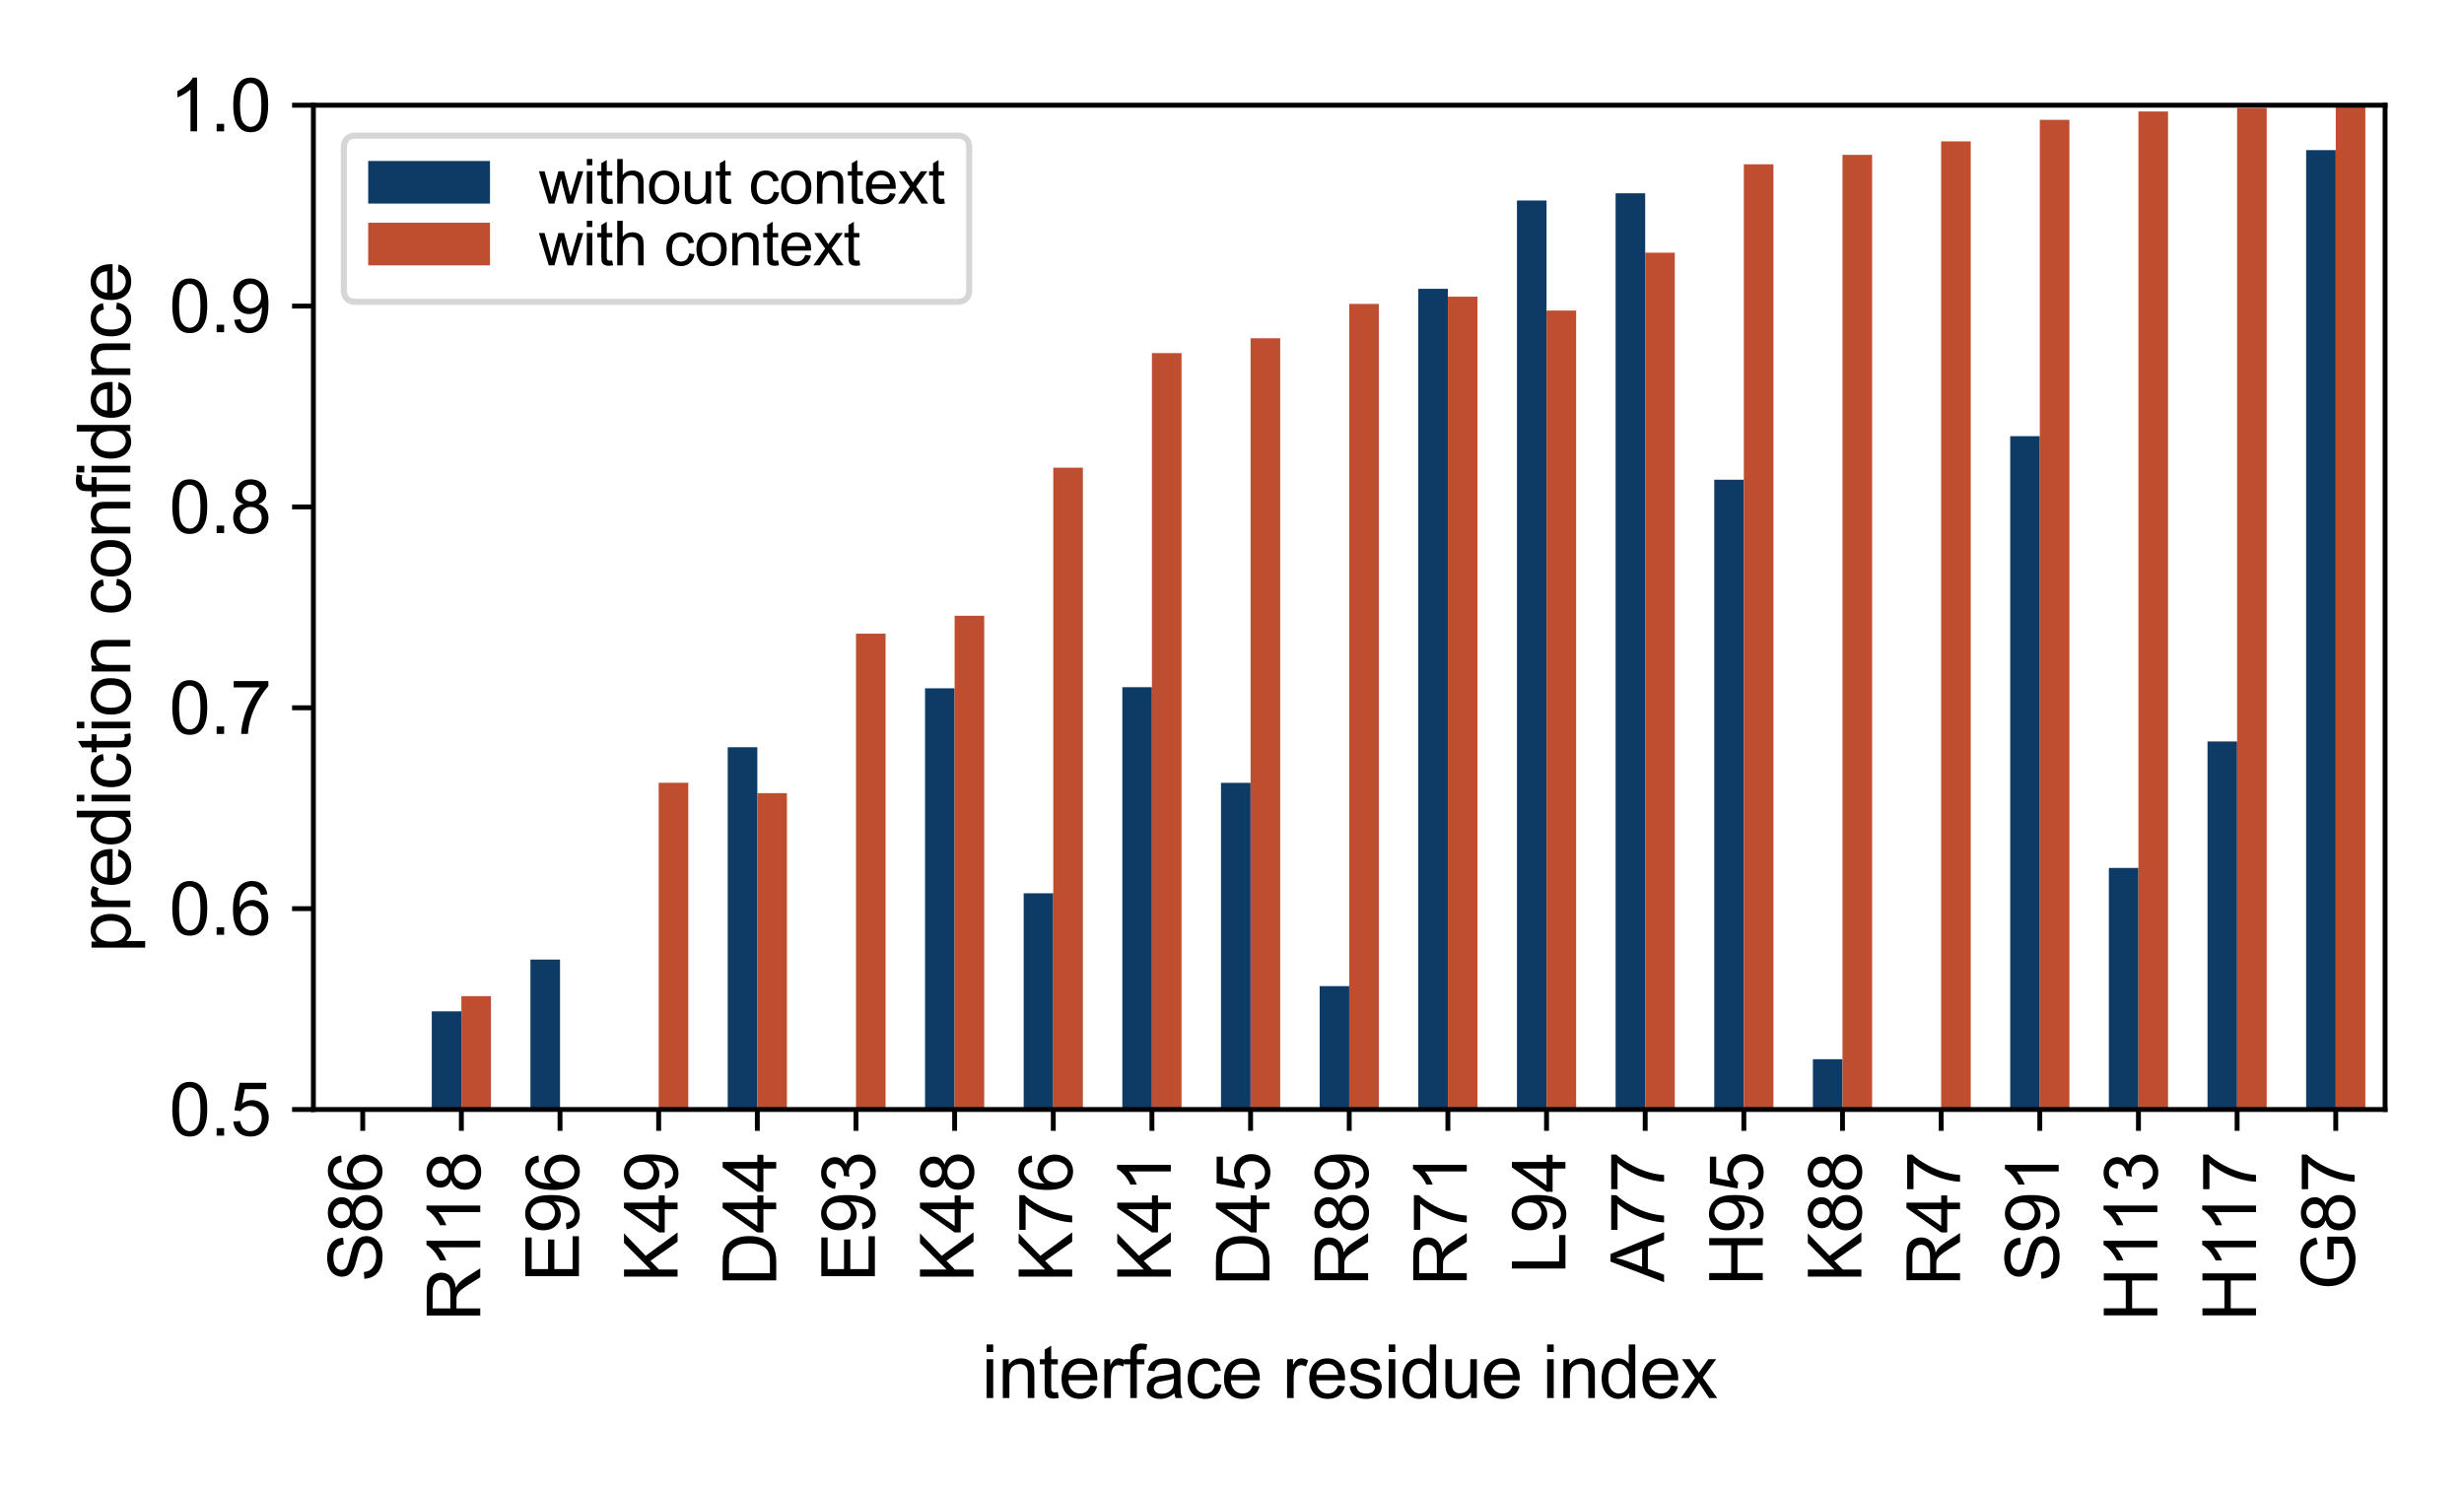 <?xml version="1.0" encoding="utf-8" standalone="no"?>
<!DOCTYPE svg PUBLIC "-//W3C//DTD SVG 1.1//EN"
  "http://www.w3.org/Graphics/SVG/1.1/DTD/svg11.dtd">
<svg xmlns:xlink="http://www.w3.org/1999/xlink" width="404.64pt" height="244.8pt" viewBox="0 0 404.64 244.8" xmlns="http://www.w3.org/2000/svg" version="1.1">
 <defs>
  <style type="text/css">*{stroke-linejoin: round; stroke-linecap: butt}</style>
 </defs>
 <g id="figure_1">
  <g id="patch_1">
   <path d="M 0 244.8 
L 404.64 244.8 
L 404.64 0 
L 0 0 
z
" style="fill: #ffffff"/>
  </g>
  <g id="axes_1">
   <g id="patch_2">
    <path d="M 51.466 182.23 
L 391.68 182.23 
L 391.68 17.28 
L 51.466 17.28 
z
" style="fill: #ffffff"/>
   </g>
   <g id="patch_3">
    <path d="M 54.706 347.18 
L 59.567 347.18 
L 59.567 263.842 
L 54.706 263.842 
z
" clip-path="url(#pcd1987a52c)" style="fill: #0d3b66"/>
   </g>
   <g id="patch_4">
    <path d="M 70.907 347.18 
L 75.767 347.18 
L 75.767 166.112 
L 70.907 166.112 
z
" clip-path="url(#pcd1987a52c)" style="fill: #0d3b66"/>
   </g>
   <g id="patch_5">
    <path d="M 87.108 347.18 
L 91.968 347.18 
L 91.968 157.608 
L 87.108 157.608 
z
" clip-path="url(#pcd1987a52c)" style="fill: #0d3b66"/>
   </g>
   <g id="patch_6">
    <path d="M 103.308 347.18 
L 108.169 347.18 
L 108.169 211.268 
L 103.308 211.268 
z
" clip-path="url(#pcd1987a52c)" style="fill: #0d3b66"/>
   </g>
   <g id="patch_7">
    <path d="M 119.509 347.18 
L 124.369 347.18 
L 124.369 122.729 
L 119.509 122.729 
z
" clip-path="url(#pcd1987a52c)" style="fill: #0d3b66"/>
   </g>
   <g id="patch_8">
    <path d="M 135.71 347.18 
L 140.57 347.18 
L 140.57 186.15 
L 135.71 186.15 
z
" clip-path="url(#pcd1987a52c)" style="fill: #0d3b66"/>
   </g>
   <g id="patch_9">
    <path d="M 151.91 347.18 
L 156.771 347.18 
L 156.771 113.052 
L 151.91 113.052 
z
" clip-path="url(#pcd1987a52c)" style="fill: #0d3b66"/>
   </g>
   <g id="patch_10">
    <path d="M 168.111 347.18 
L 172.971 347.18 
L 172.971 146.717 
L 168.111 146.717 
z
" clip-path="url(#pcd1987a52c)" style="fill: #0d3b66"/>
   </g>
   <g id="patch_11">
    <path d="M 184.312 347.18 
L 189.172 347.18 
L 189.172 112.863 
L 184.312 112.863 
z
" clip-path="url(#pcd1987a52c)" style="fill: #0d3b66"/>
   </g>
   <g id="patch_12">
    <path d="M 200.512 347.18 
L 205.372 347.18 
L 205.372 128.583 
L 200.512 128.583 
z
" clip-path="url(#pcd1987a52c)" style="fill: #0d3b66"/>
   </g>
   <g id="patch_13">
    <path d="M 216.713 347.18 
L 221.573 347.18 
L 221.573 161.965 
L 216.713 161.965 
z
" clip-path="url(#pcd1987a52c)" style="fill: #0d3b66"/>
   </g>
   <g id="patch_14">
    <path d="M 232.914 347.18 
L 237.774 347.18 
L 237.774 47.439 
L 232.914 47.439 
z
" clip-path="url(#pcd1987a52c)" style="fill: #0d3b66"/>
   </g>
   <g id="patch_15">
    <path d="M 249.114 347.18 
L 253.974 347.18 
L 253.974 32.93 
L 249.114 32.93 
z
" clip-path="url(#pcd1987a52c)" style="fill: #0d3b66"/>
   </g>
   <g id="patch_16">
    <path d="M 265.315 347.18 
L 270.175 347.18 
L 270.175 31.743 
L 265.315 31.743 
z
" clip-path="url(#pcd1987a52c)" style="fill: #0d3b66"/>
   </g>
   <g id="patch_17">
    <path d="M 281.516 347.18 
L 286.376 347.18 
L 286.376 78.792 
L 281.516 78.792 
z
" clip-path="url(#pcd1987a52c)" style="fill: #0d3b66"/>
   </g>
   <g id="patch_18">
    <path d="M 297.716 347.18 
L 302.576 347.18 
L 302.576 173.973 
L 297.716 173.973 
z
" clip-path="url(#pcd1987a52c)" style="fill: #0d3b66"/>
   </g>
   <g id="patch_19">
    <path d="M 313.917 347.18 
L 318.777 347.18 
L 318.777 196.052 
L 313.917 196.052 
z
" clip-path="url(#pcd1987a52c)" style="fill: #0d3b66"/>
   </g>
   <g id="patch_20">
    <path d="M 330.118 347.18 
L 334.978 347.18 
L 334.978 71.643 
L 330.118 71.643 
z
" clip-path="url(#pcd1987a52c)" style="fill: #0d3b66"/>
   </g>
   <g id="patch_21">
    <path d="M 346.318 347.18 
L 351.178 347.18 
L 351.178 142.552 
L 346.318 142.552 
z
" clip-path="url(#pcd1987a52c)" style="fill: #0d3b66"/>
   </g>
   <g id="patch_22">
    <path d="M 362.519 347.18 
L 367.379 347.18 
L 367.379 121.776 
L 362.519 121.776 
z
" clip-path="url(#pcd1987a52c)" style="fill: #0d3b66"/>
   </g>
   <g id="patch_23">
    <path d="M 378.719 347.18 
L 383.58 347.18 
L 383.58 24.655 
L 378.719 24.655 
z
" clip-path="url(#pcd1987a52c)" style="fill: #0d3b66"/>
   </g>
   <g id="patch_24">
    <path d="M 59.567 347.18 
L 64.427 347.18 
L 64.427 283.926 
L 59.567 283.926 
z
" clip-path="url(#pcd1987a52c)" style="fill: #bf4e30"/>
   </g>
   <g id="patch_25">
    <path d="M 75.767 347.18 
L 80.627 347.18 
L 80.627 163.615 
L 75.767 163.615 
z
" clip-path="url(#pcd1987a52c)" style="fill: #bf4e30"/>
   </g>
   <g id="patch_26">
    <path d="M 91.968 347.18 
L 96.828 347.18 
L 96.828 232.42 
L 91.968 232.42 
z
" clip-path="url(#pcd1987a52c)" style="fill: #bf4e30"/>
   </g>
   <g id="patch_27">
    <path d="M 108.169 347.18 
L 113.029 347.18 
L 113.029 128.57 
L 108.169 128.57 
z
" clip-path="url(#pcd1987a52c)" style="fill: #bf4e30"/>
   </g>
   <g id="patch_28">
    <path d="M 124.369 347.18 
L 129.229 347.18 
L 129.229 130.277 
L 124.369 130.277 
z
" clip-path="url(#pcd1987a52c)" style="fill: #bf4e30"/>
   </g>
   <g id="patch_29">
    <path d="M 140.57 347.18 
L 145.43 347.18 
L 145.43 104.072 
L 140.57 104.072 
z
" clip-path="url(#pcd1987a52c)" style="fill: #bf4e30"/>
   </g>
   <g id="patch_30">
    <path d="M 156.771 347.18 
L 161.631 347.18 
L 161.631 101.143 
L 156.771 101.143 
z
" clip-path="url(#pcd1987a52c)" style="fill: #bf4e30"/>
   </g>
   <g id="patch_31">
    <path d="M 172.971 347.18 
L 177.831 347.18 
L 177.831 76.818 
L 172.971 76.818 
z
" clip-path="url(#pcd1987a52c)" style="fill: #bf4e30"/>
   </g>
   <g id="patch_32">
    <path d="M 189.172 347.18 
L 194.032 347.18 
L 194.032 57.995 
L 189.172 57.995 
z
" clip-path="url(#pcd1987a52c)" style="fill: #bf4e30"/>
   </g>
   <g id="patch_33">
    <path d="M 205.372 347.18 
L 210.233 347.18 
L 210.233 55.563 
L 205.372 55.563 
z
" clip-path="url(#pcd1987a52c)" style="fill: #bf4e30"/>
   </g>
   <g id="patch_34">
    <path d="M 221.573 347.18 
L 226.433 347.18 
L 226.433 49.915 
L 221.573 49.915 
z
" clip-path="url(#pcd1987a52c)" style="fill: #bf4e30"/>
   </g>
   <g id="patch_35">
    <path d="M 237.774 347.18 
L 242.634 347.18 
L 242.634 48.728 
L 237.774 48.728 
z
" clip-path="url(#pcd1987a52c)" style="fill: #bf4e30"/>
   </g>
   <g id="patch_36">
    <path d="M 253.974 347.18 
L 258.835 347.18 
L 258.835 51.007 
L 253.974 51.007 
z
" clip-path="url(#pcd1987a52c)" style="fill: #bf4e30"/>
   </g>
   <g id="patch_37">
    <path d="M 270.175 347.18 
L 275.035 347.18 
L 275.035 41.495 
L 270.175 41.495 
z
" clip-path="url(#pcd1987a52c)" style="fill: #bf4e30"/>
   </g>
   <g id="patch_38">
    <path d="M 286.376 347.18 
L 291.236 347.18 
L 291.236 26.992 
L 286.376 26.992 
z
" clip-path="url(#pcd1987a52c)" style="fill: #bf4e30"/>
   </g>
   <g id="patch_39">
    <path d="M 302.576 347.18 
L 307.437 347.18 
L 307.437 25.432 
L 302.576 25.432 
z
" clip-path="url(#pcd1987a52c)" style="fill: #bf4e30"/>
   </g>
   <g id="patch_40">
    <path d="M 318.777 347.18 
L 323.637 347.18 
L 323.637 23.222 
L 318.777 23.222 
z
" clip-path="url(#pcd1987a52c)" style="fill: #bf4e30"/>
   </g>
   <g id="patch_41">
    <path d="M 334.978 347.18 
L 339.838 347.18 
L 339.838 19.683 
L 334.978 19.683 
z
" clip-path="url(#pcd1987a52c)" style="fill: #bf4e30"/>
   </g>
   <g id="patch_42">
    <path d="M 351.178 347.18 
L 356.039 347.18 
L 356.039 18.312 
L 351.178 18.312 
z
" clip-path="url(#pcd1987a52c)" style="fill: #bf4e30"/>
   </g>
   <g id="patch_43">
    <path d="M 367.379 347.18 
L 372.239 347.18 
L 372.239 17.734 
L 367.379 17.734 
z
" clip-path="url(#pcd1987a52c)" style="fill: #bf4e30"/>
   </g>
   <g id="patch_44">
    <path d="M 383.58 347.18 
L 388.44 347.18 
L 388.44 17.377 
L 383.58 17.377 
z
" clip-path="url(#pcd1987a52c)" style="fill: #bf4e30"/>
   </g>
   <g id="matplotlib.axis_1">
    <g id="xtick_1">
     <g id="line2d_1">
      <defs>
       <path id="mde895cedd1" d="M 0 0 
L 0 3.5 
" style="stroke: #000000; stroke-width: 0.8"/>
      </defs>
      <g>
       <use xlink:href="#mde895cedd1" x="59.567" y="182.23" style="stroke: #000000; stroke-width: 0.8"/>
      </g>
     </g>
     <g id="text_1">
      <!-- S86 -->
      <g transform="translate(62.669 210.581) rotate(-90) scale(0.12 -0.12)">
       <defs>
        <path id="ArialMT-53" d="M 288 1472 
L 859 1522 
Q 900 1178 1048 958 
Q 1197 738 1509 602 
Q 1822 466 2213 466 
Q 2559 466 2825 569 
Q 3091 672 3220 851 
Q 3350 1031 3350 1244 
Q 3350 1459 3225 1620 
Q 3100 1781 2813 1891 
Q 2628 1963 1997 2114 
Q 1366 2266 1113 2400 
Q 784 2572 623 2826 
Q 463 3081 463 3397 
Q 463 3744 659 4045 
Q 856 4347 1234 4503 
Q 1613 4659 2075 4659 
Q 2584 4659 2973 4495 
Q 3363 4331 3572 4012 
Q 3781 3694 3797 3291 
L 3216 3247 
Q 3169 3681 2898 3903 
Q 2628 4125 2100 4125 
Q 1550 4125 1298 3923 
Q 1047 3722 1047 3438 
Q 1047 3191 1225 3031 
Q 1400 2872 2139 2705 
Q 2878 2538 3153 2413 
Q 3553 2228 3743 1945 
Q 3934 1663 3934 1294 
Q 3934 928 3725 604 
Q 3516 281 3123 101 
Q 2731 -78 2241 -78 
Q 1619 -78 1198 103 
Q 778 284 539 648 
Q 300 1013 288 1472 
z
" transform="scale(0.016)"/>
        <path id="ArialMT-38" d="M 1131 2484 
Q 781 2613 612 2850 
Q 444 3088 444 3419 
Q 444 3919 803 4259 
Q 1163 4600 1759 4600 
Q 2359 4600 2725 4251 
Q 3091 3903 3091 3403 
Q 3091 3084 2923 2848 
Q 2756 2613 2416 2484 
Q 2838 2347 3058 2040 
Q 3278 1734 3278 1309 
Q 3278 722 2862 322 
Q 2447 -78 1769 -78 
Q 1091 -78 675 323 
Q 259 725 259 1325 
Q 259 1772 486 2073 
Q 713 2375 1131 2484 
z
M 1019 3438 
Q 1019 3113 1228 2906 
Q 1438 2700 1772 2700 
Q 2097 2700 2305 2904 
Q 2513 3109 2513 3406 
Q 2513 3716 2298 3927 
Q 2084 4138 1766 4138 
Q 1444 4138 1231 3931 
Q 1019 3725 1019 3438 
z
M 838 1322 
Q 838 1081 952 856 
Q 1066 631 1291 507 
Q 1516 384 1775 384 
Q 2178 384 2440 643 
Q 2703 903 2703 1303 
Q 2703 1709 2433 1975 
Q 2163 2241 1756 2241 
Q 1359 2241 1098 1978 
Q 838 1716 838 1322 
z
" transform="scale(0.016)"/>
        <path id="ArialMT-36" d="M 3184 3459 
L 2625 3416 
Q 2550 3747 2413 3897 
Q 2184 4138 1850 4138 
Q 1581 4138 1378 3988 
Q 1113 3794 959 3422 
Q 806 3050 800 2363 
Q 1003 2672 1297 2822 
Q 1591 2972 1913 2972 
Q 2475 2972 2870 2558 
Q 3266 2144 3266 1488 
Q 3266 1056 3080 686 
Q 2894 316 2569 119 
Q 2244 -78 1831 -78 
Q 1128 -78 684 439 
Q 241 956 241 2144 
Q 241 3472 731 4075 
Q 1159 4600 1884 4600 
Q 2425 4600 2770 4297 
Q 3116 3994 3184 3459 
z
M 888 1484 
Q 888 1194 1011 928 
Q 1134 663 1356 523 
Q 1578 384 1822 384 
Q 2178 384 2434 671 
Q 2691 959 2691 1453 
Q 2691 1928 2437 2201 
Q 2184 2475 1800 2475 
Q 1419 2475 1153 2201 
Q 888 1928 888 1484 
z
" transform="scale(0.016)"/>
       </defs>
       <use xlink:href="#ArialMT-53"/>
       <use xlink:href="#ArialMT-38" x="66.699"/>
       <use xlink:href="#ArialMT-36" x="122.314"/>
      </g>
     </g>
    </g>
    <g id="xtick_2">
     <g id="line2d_2">
      <g>
       <use xlink:href="#mde895cedd1" x="75.767" y="182.23" style="stroke: #000000; stroke-width: 0.8"/>
      </g>
     </g>
     <g id="text_2">
      <!-- R118 -->
      <g transform="translate(78.869 217.031) rotate(-90) scale(0.12 -0.12)">
       <defs>
        <path id="ArialMT-52" d="M 503 0 
L 503 4581 
L 2534 4581 
Q 3147 4581 3465 4457 
Q 3784 4334 3975 4021 
Q 4166 3709 4166 3331 
Q 4166 2844 3850 2509 
Q 3534 2175 2875 2084 
Q 3116 1969 3241 1856 
Q 3506 1613 3744 1247 
L 4541 0 
L 3778 0 
L 3172 953 
Q 2906 1366 2734 1584 
Q 2563 1803 2427 1890 
Q 2291 1978 2150 2013 
Q 2047 2034 1813 2034 
L 1109 2034 
L 1109 0 
L 503 0 
z
M 1109 2559 
L 2413 2559 
Q 2828 2559 3062 2645 
Q 3297 2731 3419 2920 
Q 3541 3109 3541 3331 
Q 3541 3656 3305 3865 
Q 3069 4075 2559 4075 
L 1109 4075 
L 1109 2559 
z
" transform="scale(0.016)"/>
        <path id="ArialMT-31" d="M 2384 0 
L 1822 0 
L 1822 3584 
Q 1619 3391 1289 3197 
Q 959 3003 697 2906 
L 697 3450 
Q 1169 3672 1522 3987 
Q 1875 4303 2022 4600 
L 2384 4600 
L 2384 0 
z
" transform="scale(0.016)"/>
       </defs>
       <use xlink:href="#ArialMT-52"/>
       <use xlink:href="#ArialMT-31" x="72.217"/>
       <use xlink:href="#ArialMT-31" x="120.457"/>
       <use xlink:href="#ArialMT-38" x="176.072"/>
      </g>
     </g>
    </g>
    <g id="xtick_3">
     <g id="line2d_3">
      <g>
       <use xlink:href="#mde895cedd1" x="91.968" y="182.23" style="stroke: #000000; stroke-width: 0.8"/>
      </g>
     </g>
     <g id="text_3">
      <!-- E96 -->
      <g transform="translate(95.07 210.581) rotate(-90) scale(0.12 -0.12)">
       <defs>
        <path id="ArialMT-45" d="M 506 0 
L 506 4581 
L 3819 4581 
L 3819 4041 
L 1113 4041 
L 1113 2638 
L 3647 2638 
L 3647 2100 
L 1113 2100 
L 1113 541 
L 3925 541 
L 3925 0 
L 506 0 
z
" transform="scale(0.016)"/>
        <path id="ArialMT-39" d="M 350 1059 
L 891 1109 
Q 959 728 1153 556 
Q 1347 384 1650 384 
Q 1909 384 2104 503 
Q 2300 622 2425 820 
Q 2550 1019 2634 1356 
Q 2719 1694 2719 2044 
Q 2719 2081 2716 2156 
Q 2547 1888 2255 1720 
Q 1963 1553 1622 1553 
Q 1053 1553 659 1965 
Q 266 2378 266 3053 
Q 266 3750 677 4175 
Q 1088 4600 1706 4600 
Q 2153 4600 2523 4359 
Q 2894 4119 3086 3673 
Q 3278 3228 3278 2384 
Q 3278 1506 3087 986 
Q 2897 466 2520 194 
Q 2144 -78 1638 -78 
Q 1100 -78 759 220 
Q 419 519 350 1059 
z
M 2653 3081 
Q 2653 3566 2395 3850 
Q 2138 4134 1775 4134 
Q 1400 4134 1122 3828 
Q 844 3522 844 3034 
Q 844 2597 1108 2323 
Q 1372 2050 1759 2050 
Q 2150 2050 2401 2323 
Q 2653 2597 2653 3081 
z
" transform="scale(0.016)"/>
       </defs>
       <use xlink:href="#ArialMT-45"/>
       <use xlink:href="#ArialMT-39" x="66.699"/>
       <use xlink:href="#ArialMT-36" x="122.314"/>
      </g>
     </g>
    </g>
    <g id="xtick_4">
     <g id="line2d_4">
      <g>
       <use xlink:href="#mde895cedd1" x="108.169" y="182.23" style="stroke: #000000; stroke-width: 0.8"/>
      </g>
     </g>
     <g id="text_4">
      <!-- K49 -->
      <g transform="translate(111.271 210.581) rotate(-90) scale(0.12 -0.12)">
       <defs>
        <path id="ArialMT-4b" d="M 469 0 
L 469 4581 
L 1075 4581 
L 1075 2309 
L 3350 4581 
L 4172 4581 
L 2250 2725 
L 4256 0 
L 3456 0 
L 1825 2319 
L 1075 1588 
L 1075 0 
L 469 0 
z
" transform="scale(0.016)"/>
        <path id="ArialMT-34" d="M 2069 0 
L 2069 1097 
L 81 1097 
L 81 1613 
L 2172 4581 
L 2631 4581 
L 2631 1613 
L 3250 1613 
L 3250 1097 
L 2631 1097 
L 2631 0 
L 2069 0 
z
M 2069 1613 
L 2069 3678 
L 634 1613 
L 2069 1613 
z
" transform="scale(0.016)"/>
       </defs>
       <use xlink:href="#ArialMT-4b"/>
       <use xlink:href="#ArialMT-34" x="66.699"/>
       <use xlink:href="#ArialMT-39" x="122.314"/>
      </g>
     </g>
    </g>
    <g id="xtick_5">
     <g id="line2d_5">
      <g>
       <use xlink:href="#mde895cedd1" x="124.369" y="182.23" style="stroke: #000000; stroke-width: 0.8"/>
      </g>
     </g>
     <g id="text_5">
      <!-- D44 -->
      <g transform="translate(127.471 211.243) rotate(-90) scale(0.12 -0.12)">
       <defs>
        <path id="ArialMT-44" d="M 494 0 
L 494 4581 
L 2072 4581 
Q 2606 4581 2888 4516 
Q 3281 4425 3559 4188 
Q 3922 3881 4101 3404 
Q 4281 2928 4281 2316 
Q 4281 1794 4159 1391 
Q 4038 988 3847 723 
Q 3656 459 3429 307 
Q 3203 156 2883 78 
Q 2563 0 2147 0 
L 494 0 
z
M 1100 541 
L 2078 541 
Q 2531 541 2789 625 
Q 3047 709 3200 863 
Q 3416 1078 3536 1442 
Q 3656 1806 3656 2325 
Q 3656 3044 3420 3430 
Q 3184 3816 2847 3947 
Q 2603 4041 2063 4041 
L 1100 4041 
L 1100 541 
z
" transform="scale(0.016)"/>
       </defs>
       <use xlink:href="#ArialMT-44"/>
       <use xlink:href="#ArialMT-34" x="72.217"/>
       <use xlink:href="#ArialMT-34" x="127.832"/>
      </g>
     </g>
    </g>
    <g id="xtick_6">
     <g id="line2d_6">
      <g>
       <use xlink:href="#mde895cedd1" x="140.57" y="182.23" style="stroke: #000000; stroke-width: 0.8"/>
      </g>
     </g>
     <g id="text_6">
      <!-- E93 -->
      <g transform="translate(143.672 210.581) rotate(-90) scale(0.12 -0.12)">
       <defs>
        <path id="ArialMT-33" d="M 269 1209 
L 831 1284 
Q 928 806 1161 595 
Q 1394 384 1728 384 
Q 2125 384 2398 659 
Q 2672 934 2672 1341 
Q 2672 1728 2419 1979 
Q 2166 2231 1775 2231 
Q 1616 2231 1378 2169 
L 1441 2663 
Q 1497 2656 1531 2656 
Q 1891 2656 2178 2843 
Q 2466 3031 2466 3422 
Q 2466 3731 2256 3934 
Q 2047 4138 1716 4138 
Q 1388 4138 1169 3931 
Q 950 3725 888 3313 
L 325 3413 
Q 428 3978 793 4289 
Q 1159 4600 1703 4600 
Q 2078 4600 2393 4439 
Q 2709 4278 2876 4000 
Q 3044 3722 3044 3409 
Q 3044 3113 2884 2869 
Q 2725 2625 2413 2481 
Q 2819 2388 3044 2092 
Q 3269 1797 3269 1353 
Q 3269 753 2831 336 
Q 2394 -81 1725 -81 
Q 1122 -81 723 278 
Q 325 638 269 1209 
z
" transform="scale(0.016)"/>
       </defs>
       <use xlink:href="#ArialMT-45"/>
       <use xlink:href="#ArialMT-39" x="66.699"/>
       <use xlink:href="#ArialMT-33" x="122.314"/>
      </g>
     </g>
    </g>
    <g id="xtick_7">
     <g id="line2d_7">
      <g>
       <use xlink:href="#mde895cedd1" x="156.771" y="182.23" style="stroke: #000000; stroke-width: 0.8"/>
      </g>
     </g>
     <g id="text_7">
      <!-- K48 -->
      <g transform="translate(159.873 210.581) rotate(-90) scale(0.12 -0.12)">
       <use xlink:href="#ArialMT-4b"/>
       <use xlink:href="#ArialMT-34" x="66.699"/>
       <use xlink:href="#ArialMT-38" x="122.314"/>
      </g>
     </g>
    </g>
    <g id="xtick_8">
     <g id="line2d_8">
      <g>
       <use xlink:href="#mde895cedd1" x="172.971" y="182.23" style="stroke: #000000; stroke-width: 0.8"/>
      </g>
     </g>
     <g id="text_8">
      <!-- K76 -->
      <g transform="translate(176.073 210.581) rotate(-90) scale(0.12 -0.12)">
       <defs>
        <path id="ArialMT-37" d="M 303 3981 
L 303 4522 
L 3269 4522 
L 3269 4084 
Q 2831 3619 2401 2847 
Q 1972 2075 1738 1259 
Q 1569 684 1522 0 
L 944 0 
Q 953 541 1156 1306 
Q 1359 2072 1739 2783 
Q 2119 3494 2547 3981 
L 303 3981 
z
" transform="scale(0.016)"/>
       </defs>
       <use xlink:href="#ArialMT-4b"/>
       <use xlink:href="#ArialMT-37" x="66.699"/>
       <use xlink:href="#ArialMT-36" x="122.314"/>
      </g>
     </g>
    </g>
    <g id="xtick_9">
     <g id="line2d_9">
      <g>
       <use xlink:href="#mde895cedd1" x="189.172" y="182.23" style="stroke: #000000; stroke-width: 0.8"/>
      </g>
     </g>
     <g id="text_9">
      <!-- K41 -->
      <g transform="translate(192.274 210.581) rotate(-90) scale(0.12 -0.12)">
       <use xlink:href="#ArialMT-4b"/>
       <use xlink:href="#ArialMT-34" x="66.699"/>
       <use xlink:href="#ArialMT-31" x="122.314"/>
      </g>
     </g>
    </g>
    <g id="xtick_10">
     <g id="line2d_10">
      <g>
       <use xlink:href="#mde895cedd1" x="205.372" y="182.23" style="stroke: #000000; stroke-width: 0.8"/>
      </g>
     </g>
     <g id="text_10">
      <!-- D45 -->
      <g transform="translate(208.475 211.243) rotate(-90) scale(0.12 -0.12)">
       <defs>
        <path id="ArialMT-35" d="M 266 1200 
L 856 1250 
Q 922 819 1161 601 
Q 1400 384 1738 384 
Q 2144 384 2425 690 
Q 2706 997 2706 1503 
Q 2706 1984 2436 2262 
Q 2166 2541 1728 2541 
Q 1456 2541 1237 2417 
Q 1019 2294 894 2097 
L 366 2166 
L 809 4519 
L 3088 4519 
L 3088 3981 
L 1259 3981 
L 1013 2750 
Q 1425 3038 1878 3038 
Q 2478 3038 2890 2622 
Q 3303 2206 3303 1553 
Q 3303 931 2941 478 
Q 2500 -78 1738 -78 
Q 1113 -78 717 272 
Q 322 622 266 1200 
z
" transform="scale(0.016)"/>
       </defs>
       <use xlink:href="#ArialMT-44"/>
       <use xlink:href="#ArialMT-34" x="72.217"/>
       <use xlink:href="#ArialMT-35" x="127.832"/>
      </g>
     </g>
    </g>
    <g id="xtick_11">
     <g id="line2d_11">
      <g>
       <use xlink:href="#mde895cedd1" x="221.573" y="182.23" style="stroke: #000000; stroke-width: 0.8"/>
      </g>
     </g>
     <g id="text_11">
      <!-- R89 -->
      <g transform="translate(224.675 211.243) rotate(-90) scale(0.12 -0.12)">
       <use xlink:href="#ArialMT-52"/>
       <use xlink:href="#ArialMT-38" x="72.217"/>
       <use xlink:href="#ArialMT-39" x="127.832"/>
      </g>
     </g>
    </g>
    <g id="xtick_12">
     <g id="line2d_12">
      <g>
       <use xlink:href="#mde895cedd1" x="237.774" y="182.23" style="stroke: #000000; stroke-width: 0.8"/>
      </g>
     </g>
     <g id="text_12">
      <!-- R71 -->
      <g transform="translate(240.876 211.243) rotate(-90) scale(0.12 -0.12)">
       <use xlink:href="#ArialMT-52"/>
       <use xlink:href="#ArialMT-37" x="72.217"/>
       <use xlink:href="#ArialMT-31" x="127.832"/>
      </g>
     </g>
    </g>
    <g id="xtick_13">
     <g id="line2d_13">
      <g>
       <use xlink:href="#mde895cedd1" x="253.974" y="182.23" style="stroke: #000000; stroke-width: 0.8"/>
      </g>
     </g>
     <g id="text_13">
      <!-- L94 -->
      <g transform="translate(257.077 209.249) rotate(-90) scale(0.12 -0.12)">
       <defs>
        <path id="ArialMT-4c" d="M 469 0 
L 469 4581 
L 1075 4581 
L 1075 541 
L 3331 541 
L 3331 0 
L 469 0 
z
" transform="scale(0.016)"/>
       </defs>
       <use xlink:href="#ArialMT-4c"/>
       <use xlink:href="#ArialMT-39" x="55.615"/>
       <use xlink:href="#ArialMT-34" x="111.23"/>
      </g>
     </g>
    </g>
    <g id="xtick_14">
     <g id="line2d_14">
      <g>
       <use xlink:href="#mde895cedd1" x="270.175" y="182.23" style="stroke: #000000; stroke-width: 0.8"/>
      </g>
     </g>
     <g id="text_14">
      <!-- A77 -->
      <g transform="translate(273.277 210.581) rotate(-90) scale(0.12 -0.12)">
       <defs>
        <path id="ArialMT-41" d="M -9 0 
L 1750 4581 
L 2403 4581 
L 4278 0 
L 3588 0 
L 3053 1388 
L 1138 1388 
L 634 0 
L -9 0 
z
M 1313 1881 
L 2866 1881 
L 2388 3150 
Q 2169 3728 2063 4100 
Q 1975 3659 1816 3225 
L 1313 1881 
z
" transform="scale(0.016)"/>
       </defs>
       <use xlink:href="#ArialMT-41"/>
       <use xlink:href="#ArialMT-37" x="66.699"/>
       <use xlink:href="#ArialMT-37" x="122.314"/>
      </g>
     </g>
    </g>
    <g id="xtick_15">
     <g id="line2d_15">
      <g>
       <use xlink:href="#mde895cedd1" x="286.376" y="182.23" style="stroke: #000000; stroke-width: 0.8"/>
      </g>
     </g>
     <g id="text_15">
      <!-- H95 -->
      <g transform="translate(289.478 211.243) rotate(-90) scale(0.12 -0.12)">
       <defs>
        <path id="ArialMT-48" d="M 513 0 
L 513 4581 
L 1119 4581 
L 1119 2700 
L 3500 2700 
L 3500 4581 
L 4106 4581 
L 4106 0 
L 3500 0 
L 3500 2159 
L 1119 2159 
L 1119 0 
L 513 0 
z
" transform="scale(0.016)"/>
       </defs>
       <use xlink:href="#ArialMT-48"/>
       <use xlink:href="#ArialMT-39" x="72.217"/>
       <use xlink:href="#ArialMT-35" x="127.832"/>
      </g>
     </g>
    </g>
    <g id="xtick_16">
     <g id="line2d_16">
      <g>
       <use xlink:href="#mde895cedd1" x="302.576" y="182.23" style="stroke: #000000; stroke-width: 0.8"/>
      </g>
     </g>
     <g id="text_16">
      <!-- K88 -->
      <g transform="translate(305.679 210.581) rotate(-90) scale(0.12 -0.12)">
       <use xlink:href="#ArialMT-4b"/>
       <use xlink:href="#ArialMT-38" x="66.699"/>
       <use xlink:href="#ArialMT-38" x="122.314"/>
      </g>
     </g>
    </g>
    <g id="xtick_17">
     <g id="line2d_17">
      <g>
       <use xlink:href="#mde895cedd1" x="318.777" y="182.23" style="stroke: #000000; stroke-width: 0.8"/>
      </g>
     </g>
     <g id="text_17">
      <!-- R47 -->
      <g transform="translate(321.879 211.243) rotate(-90) scale(0.12 -0.12)">
       <use xlink:href="#ArialMT-52"/>
       <use xlink:href="#ArialMT-34" x="72.217"/>
       <use xlink:href="#ArialMT-37" x="127.832"/>
      </g>
     </g>
    </g>
    <g id="xtick_18">
     <g id="line2d_18">
      <g>
       <use xlink:href="#mde895cedd1" x="334.978" y="182.23" style="stroke: #000000; stroke-width: 0.8"/>
      </g>
     </g>
     <g id="text_18">
      <!-- S91 -->
      <g transform="translate(338.08 210.581) rotate(-90) scale(0.12 -0.12)">
       <use xlink:href="#ArialMT-53"/>
       <use xlink:href="#ArialMT-39" x="66.699"/>
       <use xlink:href="#ArialMT-31" x="122.314"/>
      </g>
     </g>
    </g>
    <g id="xtick_19">
     <g id="line2d_19">
      <g>
       <use xlink:href="#mde895cedd1" x="351.178" y="182.23" style="stroke: #000000; stroke-width: 0.8"/>
      </g>
     </g>
     <g id="text_19">
      <!-- H113 -->
      <g transform="translate(354.281 217.031) rotate(-90) scale(0.12 -0.12)">
       <use xlink:href="#ArialMT-48"/>
       <use xlink:href="#ArialMT-31" x="72.217"/>
       <use xlink:href="#ArialMT-31" x="120.457"/>
       <use xlink:href="#ArialMT-33" x="176.072"/>
      </g>
     </g>
    </g>
    <g id="xtick_20">
     <g id="line2d_20">
      <g>
       <use xlink:href="#mde895cedd1" x="367.379" y="182.23" style="stroke: #000000; stroke-width: 0.8"/>
      </g>
     </g>
     <g id="text_20">
      <!-- H117 -->
      <g transform="translate(370.481 217.031) rotate(-90) scale(0.12 -0.12)">
       <use xlink:href="#ArialMT-48"/>
       <use xlink:href="#ArialMT-31" x="72.217"/>
       <use xlink:href="#ArialMT-31" x="120.457"/>
       <use xlink:href="#ArialMT-37" x="176.072"/>
      </g>
     </g>
    </g>
    <g id="xtick_21">
     <g id="line2d_21">
      <g>
       <use xlink:href="#mde895cedd1" x="383.58" y="182.23" style="stroke: #000000; stroke-width: 0.8"/>
      </g>
     </g>
     <g id="text_21">
      <!-- G87 -->
      <g transform="translate(386.682 211.91) rotate(-90) scale(0.12 -0.12)">
       <defs>
        <path id="ArialMT-47" d="M 2638 1797 
L 2638 2334 
L 4578 2338 
L 4578 638 
Q 4131 281 3656 101 
Q 3181 -78 2681 -78 
Q 2006 -78 1454 211 
Q 903 500 622 1047 
Q 341 1594 341 2269 
Q 341 2938 620 3517 
Q 900 4097 1425 4378 
Q 1950 4659 2634 4659 
Q 3131 4659 3532 4498 
Q 3934 4338 4162 4050 
Q 4391 3763 4509 3300 
L 3963 3150 
Q 3859 3500 3706 3700 
Q 3553 3900 3268 4020 
Q 2984 4141 2638 4141 
Q 2222 4141 1919 4014 
Q 1616 3888 1430 3681 
Q 1244 3475 1141 3228 
Q 966 2803 966 2306 
Q 966 1694 1177 1281 
Q 1388 869 1791 669 
Q 2194 469 2647 469 
Q 3041 469 3416 620 
Q 3791 772 3984 944 
L 3984 1797 
L 2638 1797 
z
" transform="scale(0.016)"/>
       </defs>
       <use xlink:href="#ArialMT-47"/>
       <use xlink:href="#ArialMT-38" x="77.783"/>
       <use xlink:href="#ArialMT-37" x="133.398"/>
      </g>
     </g>
    </g>
    <g id="text_22">
     <!-- interface residue index -->
     <g transform="translate(161.208 229.62) scale(0.12 -0.12)">
      <defs>
       <path id="ArialMT-69" d="M 425 3934 
L 425 4581 
L 988 4581 
L 988 3934 
L 425 3934 
z
M 425 0 
L 425 3319 
L 988 3319 
L 988 0 
L 425 0 
z
" transform="scale(0.016)"/>
       <path id="ArialMT-6e" d="M 422 0 
L 422 3319 
L 928 3319 
L 928 2847 
Q 1294 3394 1984 3394 
Q 2284 3394 2536 3286 
Q 2788 3178 2913 3003 
Q 3038 2828 3088 2588 
Q 3119 2431 3119 2041 
L 3119 0 
L 2556 0 
L 2556 2019 
Q 2556 2363 2490 2533 
Q 2425 2703 2258 2804 
Q 2091 2906 1866 2906 
Q 1506 2906 1245 2678 
Q 984 2450 984 1813 
L 984 0 
L 422 0 
z
" transform="scale(0.016)"/>
       <path id="ArialMT-74" d="M 1650 503 
L 1731 6 
Q 1494 -44 1306 -44 
Q 1000 -44 831 53 
Q 663 150 594 308 
Q 525 466 525 972 
L 525 2881 
L 113 2881 
L 113 3319 
L 525 3319 
L 525 4141 
L 1084 4478 
L 1084 3319 
L 1650 3319 
L 1650 2881 
L 1084 2881 
L 1084 941 
Q 1084 700 1114 631 
Q 1144 563 1211 522 
Q 1278 481 1403 481 
Q 1497 481 1650 503 
z
" transform="scale(0.016)"/>
       <path id="ArialMT-65" d="M 2694 1069 
L 3275 997 
Q 3138 488 2766 206 
Q 2394 -75 1816 -75 
Q 1088 -75 661 373 
Q 234 822 234 1631 
Q 234 2469 665 2931 
Q 1097 3394 1784 3394 
Q 2450 3394 2872 2941 
Q 3294 2488 3294 1666 
Q 3294 1616 3291 1516 
L 816 1516 
Q 847 969 1125 678 
Q 1403 388 1819 388 
Q 2128 388 2347 550 
Q 2566 713 2694 1069 
z
M 847 1978 
L 2700 1978 
Q 2663 2397 2488 2606 
Q 2219 2931 1791 2931 
Q 1403 2931 1139 2672 
Q 875 2413 847 1978 
z
" transform="scale(0.016)"/>
       <path id="ArialMT-72" d="M 416 0 
L 416 3319 
L 922 3319 
L 922 2816 
Q 1116 3169 1280 3281 
Q 1444 3394 1641 3394 
Q 1925 3394 2219 3213 
L 2025 2691 
Q 1819 2813 1613 2813 
Q 1428 2813 1281 2702 
Q 1134 2591 1072 2394 
Q 978 2094 978 1738 
L 978 0 
L 416 0 
z
" transform="scale(0.016)"/>
       <path id="ArialMT-66" d="M 556 0 
L 556 2881 
L 59 2881 
L 59 3319 
L 556 3319 
L 556 3672 
Q 556 4006 616 4169 
Q 697 4388 901 4523 
Q 1106 4659 1475 4659 
Q 1713 4659 2000 4603 
L 1916 4113 
Q 1741 4144 1584 4144 
Q 1328 4144 1222 4034 
Q 1116 3925 1116 3625 
L 1116 3319 
L 1763 3319 
L 1763 2881 
L 1116 2881 
L 1116 0 
L 556 0 
z
" transform="scale(0.016)"/>
       <path id="ArialMT-61" d="M 2588 409 
Q 2275 144 1986 34 
Q 1697 -75 1366 -75 
Q 819 -75 525 192 
Q 231 459 231 875 
Q 231 1119 342 1320 
Q 453 1522 633 1644 
Q 813 1766 1038 1828 
Q 1203 1872 1538 1913 
Q 2219 1994 2541 2106 
Q 2544 2222 2544 2253 
Q 2544 2597 2384 2738 
Q 2169 2928 1744 2928 
Q 1347 2928 1158 2789 
Q 969 2650 878 2297 
L 328 2372 
Q 403 2725 575 2942 
Q 747 3159 1072 3276 
Q 1397 3394 1825 3394 
Q 2250 3394 2515 3294 
Q 2781 3194 2906 3042 
Q 3031 2891 3081 2659 
Q 3109 2516 3109 2141 
L 3109 1391 
Q 3109 606 3145 398 
Q 3181 191 3288 0 
L 2700 0 
Q 2613 175 2588 409 
z
M 2541 1666 
Q 2234 1541 1622 1453 
Q 1275 1403 1131 1340 
Q 988 1278 909 1158 
Q 831 1038 831 891 
Q 831 666 1001 516 
Q 1172 366 1500 366 
Q 1825 366 2078 508 
Q 2331 650 2450 897 
Q 2541 1088 2541 1459 
L 2541 1666 
z
" transform="scale(0.016)"/>
       <path id="ArialMT-63" d="M 2588 1216 
L 3141 1144 
Q 3050 572 2676 248 
Q 2303 -75 1759 -75 
Q 1078 -75 664 370 
Q 250 816 250 1647 
Q 250 2184 428 2587 
Q 606 2991 970 3192 
Q 1334 3394 1763 3394 
Q 2303 3394 2647 3120 
Q 2991 2847 3088 2344 
L 2541 2259 
Q 2463 2594 2264 2762 
Q 2066 2931 1784 2931 
Q 1359 2931 1093 2626 
Q 828 2322 828 1663 
Q 828 994 1084 691 
Q 1341 388 1753 388 
Q 2084 388 2306 591 
Q 2528 794 2588 1216 
z
" transform="scale(0.016)"/>
       <path id="ArialMT-20" transform="scale(0.016)"/>
       <path id="ArialMT-73" d="M 197 991 
L 753 1078 
Q 800 744 1014 566 
Q 1228 388 1613 388 
Q 2000 388 2187 545 
Q 2375 703 2375 916 
Q 2375 1106 2209 1216 
Q 2094 1291 1634 1406 
Q 1016 1563 777 1677 
Q 538 1791 414 1992 
Q 291 2194 291 2438 
Q 291 2659 392 2848 
Q 494 3038 669 3163 
Q 800 3259 1026 3326 
Q 1253 3394 1513 3394 
Q 1903 3394 2198 3281 
Q 2494 3169 2634 2976 
Q 2775 2784 2828 2463 
L 2278 2388 
Q 2241 2644 2061 2787 
Q 1881 2931 1553 2931 
Q 1166 2931 1000 2803 
Q 834 2675 834 2503 
Q 834 2394 903 2306 
Q 972 2216 1119 2156 
Q 1203 2125 1616 2013 
Q 2213 1853 2448 1751 
Q 2684 1650 2818 1456 
Q 2953 1263 2953 975 
Q 2953 694 2789 445 
Q 2625 197 2315 61 
Q 2006 -75 1616 -75 
Q 969 -75 630 194 
Q 291 463 197 991 
z
" transform="scale(0.016)"/>
       <path id="ArialMT-64" d="M 2575 0 
L 2575 419 
Q 2259 -75 1647 -75 
Q 1250 -75 917 144 
Q 584 363 401 755 
Q 219 1147 219 1656 
Q 219 2153 384 2558 
Q 550 2963 881 3178 
Q 1213 3394 1622 3394 
Q 1922 3394 2156 3267 
Q 2391 3141 2538 2938 
L 2538 4581 
L 3097 4581 
L 3097 0 
L 2575 0 
z
M 797 1656 
Q 797 1019 1065 703 
Q 1334 388 1700 388 
Q 2069 388 2326 689 
Q 2584 991 2584 1609 
Q 2584 2291 2321 2609 
Q 2059 2928 1675 2928 
Q 1300 2928 1048 2622 
Q 797 2316 797 1656 
z
" transform="scale(0.016)"/>
       <path id="ArialMT-75" d="M 2597 0 
L 2597 488 
Q 2209 -75 1544 -75 
Q 1250 -75 995 37 
Q 741 150 617 320 
Q 494 491 444 738 
Q 409 903 409 1263 
L 409 3319 
L 972 3319 
L 972 1478 
Q 972 1038 1006 884 
Q 1059 663 1231 536 
Q 1403 409 1656 409 
Q 1909 409 2131 539 
Q 2353 669 2445 892 
Q 2538 1116 2538 1541 
L 2538 3319 
L 3100 3319 
L 3100 0 
L 2597 0 
z
" transform="scale(0.016)"/>
       <path id="ArialMT-78" d="M 47 0 
L 1259 1725 
L 138 3319 
L 841 3319 
L 1350 2541 
Q 1494 2319 1581 2169 
Q 1719 2375 1834 2534 
L 2394 3319 
L 3066 3319 
L 1919 1756 
L 3153 0 
L 2463 0 
L 1781 1031 
L 1600 1309 
L 728 0 
L 47 0 
z
" transform="scale(0.016)"/>
      </defs>
      <use xlink:href="#ArialMT-69"/>
      <use xlink:href="#ArialMT-6e" x="22.217"/>
      <use xlink:href="#ArialMT-74" x="77.832"/>
      <use xlink:href="#ArialMT-65" x="105.615"/>
      <use xlink:href="#ArialMT-72" x="161.23"/>
      <use xlink:href="#ArialMT-66" x="194.531"/>
      <use xlink:href="#ArialMT-61" x="222.314"/>
      <use xlink:href="#ArialMT-63" x="277.93"/>
      <use xlink:href="#ArialMT-65" x="327.93"/>
      <use xlink:href="#ArialMT-20" x="383.545"/>
      <use xlink:href="#ArialMT-72" x="411.328"/>
      <use xlink:href="#ArialMT-65" x="444.629"/>
      <use xlink:href="#ArialMT-73" x="500.244"/>
      <use xlink:href="#ArialMT-69" x="550.244"/>
      <use xlink:href="#ArialMT-64" x="572.461"/>
      <use xlink:href="#ArialMT-75" x="628.076"/>
      <use xlink:href="#ArialMT-65" x="683.691"/>
      <use xlink:href="#ArialMT-20" x="739.307"/>
      <use xlink:href="#ArialMT-69" x="767.09"/>
      <use xlink:href="#ArialMT-6e" x="789.307"/>
      <use xlink:href="#ArialMT-64" x="844.922"/>
      <use xlink:href="#ArialMT-65" x="900.537"/>
      <use xlink:href="#ArialMT-78" x="956.152"/>
     </g>
    </g>
   </g>
   <g id="matplotlib.axis_2">
    <g id="ytick_1">
     <g id="line2d_22">
      <defs>
       <path id="m76bcd7d333" d="M 0 0 
L -3.5 0 
" style="stroke: #000000; stroke-width: 0.8"/>
      </defs>
      <g>
       <use xlink:href="#m76bcd7d333" x="51.466" y="182.23" style="stroke: #000000; stroke-width: 0.8"/>
      </g>
     </g>
     <g id="text_23">
      <!-- 0.5 -->
      <g transform="translate(27.786 186.525) scale(0.12 -0.12)">
       <defs>
        <path id="ArialMT-30" d="M 266 2259 
Q 266 3072 433 3567 
Q 600 4063 929 4331 
Q 1259 4600 1759 4600 
Q 2128 4600 2406 4451 
Q 2684 4303 2865 4023 
Q 3047 3744 3150 3342 
Q 3253 2941 3253 2259 
Q 3253 1453 3087 958 
Q 2922 463 2592 192 
Q 2263 -78 1759 -78 
Q 1097 -78 719 397 
Q 266 969 266 2259 
z
M 844 2259 
Q 844 1131 1108 757 
Q 1372 384 1759 384 
Q 2147 384 2411 759 
Q 2675 1134 2675 2259 
Q 2675 3391 2411 3762 
Q 2147 4134 1753 4134 
Q 1366 4134 1134 3806 
Q 844 3388 844 2259 
z
" transform="scale(0.016)"/>
        <path id="ArialMT-2e" d="M 581 0 
L 581 641 
L 1222 641 
L 1222 0 
L 581 0 
z
" transform="scale(0.016)"/>
       </defs>
       <use xlink:href="#ArialMT-30"/>
       <use xlink:href="#ArialMT-2e" x="55.615"/>
       <use xlink:href="#ArialMT-35" x="83.398"/>
      </g>
     </g>
    </g>
    <g id="ytick_2">
     <g id="line2d_23">
      <g>
       <use xlink:href="#m76bcd7d333" x="51.466" y="149.24" style="stroke: #000000; stroke-width: 0.8"/>
      </g>
     </g>
     <g id="text_24">
      <!-- 0.6 -->
      <g transform="translate(27.786 153.535) scale(0.12 -0.12)">
       <use xlink:href="#ArialMT-30"/>
       <use xlink:href="#ArialMT-2e" x="55.615"/>
       <use xlink:href="#ArialMT-36" x="83.398"/>
      </g>
     </g>
    </g>
    <g id="ytick_3">
     <g id="line2d_24">
      <g>
       <use xlink:href="#m76bcd7d333" x="51.466" y="116.25" style="stroke: #000000; stroke-width: 0.8"/>
      </g>
     </g>
     <g id="text_25">
      <!-- 0.7 -->
      <g transform="translate(27.786 120.545) scale(0.12 -0.12)">
       <use xlink:href="#ArialMT-30"/>
       <use xlink:href="#ArialMT-2e" x="55.615"/>
       <use xlink:href="#ArialMT-37" x="83.398"/>
      </g>
     </g>
    </g>
    <g id="ytick_4">
     <g id="line2d_25">
      <g>
       <use xlink:href="#m76bcd7d333" x="51.466" y="83.26" style="stroke: #000000; stroke-width: 0.8"/>
      </g>
     </g>
     <g id="text_26">
      <!-- 0.8 -->
      <g transform="translate(27.786 87.555) scale(0.12 -0.12)">
       <use xlink:href="#ArialMT-30"/>
       <use xlink:href="#ArialMT-2e" x="55.615"/>
       <use xlink:href="#ArialMT-38" x="83.398"/>
      </g>
     </g>
    </g>
    <g id="ytick_5">
     <g id="line2d_26">
      <g>
       <use xlink:href="#m76bcd7d333" x="51.466" y="50.27" style="stroke: #000000; stroke-width: 0.8"/>
      </g>
     </g>
     <g id="text_27">
      <!-- 0.9 -->
      <g transform="translate(27.786 54.565) scale(0.12 -0.12)">
       <use xlink:href="#ArialMT-30"/>
       <use xlink:href="#ArialMT-2e" x="55.615"/>
       <use xlink:href="#ArialMT-39" x="83.398"/>
      </g>
     </g>
    </g>
    <g id="ytick_6">
     <g id="line2d_27">
      <g>
       <use xlink:href="#m76bcd7d333" x="51.466" y="17.28" style="stroke: #000000; stroke-width: 0.8"/>
      </g>
     </g>
     <g id="text_28">
      <!-- 1.0 -->
      <g transform="translate(27.786 21.575) scale(0.12 -0.12)">
       <use xlink:href="#ArialMT-31"/>
       <use xlink:href="#ArialMT-2e" x="55.615"/>
       <use xlink:href="#ArialMT-30" x="83.398"/>
      </g>
     </g>
    </g>
    <g id="text_29">
     <!-- prediction confidence -->
     <g transform="translate(21.401 156.455) rotate(-90) scale(0.12 -0.12)">
      <defs>
       <path id="ArialMT-70" d="M 422 -1272 
L 422 3319 
L 934 3319 
L 934 2888 
Q 1116 3141 1344 3267 
Q 1572 3394 1897 3394 
Q 2322 3394 2647 3175 
Q 2972 2956 3137 2557 
Q 3303 2159 3303 1684 
Q 3303 1175 3120 767 
Q 2938 359 2589 142 
Q 2241 -75 1856 -75 
Q 1575 -75 1351 44 
Q 1128 163 984 344 
L 984 -1272 
L 422 -1272 
z
M 931 1641 
Q 931 1000 1190 694 
Q 1450 388 1819 388 
Q 2194 388 2461 705 
Q 2728 1022 2728 1688 
Q 2728 2322 2467 2637 
Q 2206 2953 1844 2953 
Q 1484 2953 1207 2617 
Q 931 2281 931 1641 
z
" transform="scale(0.016)"/>
       <path id="ArialMT-6f" d="M 213 1659 
Q 213 2581 725 3025 
Q 1153 3394 1769 3394 
Q 2453 3394 2887 2945 
Q 3322 2497 3322 1706 
Q 3322 1066 3130 698 
Q 2938 331 2570 128 
Q 2203 -75 1769 -75 
Q 1072 -75 642 372 
Q 213 819 213 1659 
z
M 791 1659 
Q 791 1022 1069 705 
Q 1347 388 1769 388 
Q 2188 388 2466 706 
Q 2744 1025 2744 1678 
Q 2744 2294 2464 2611 
Q 2184 2928 1769 2928 
Q 1347 2928 1069 2612 
Q 791 2297 791 1659 
z
" transform="scale(0.016)"/>
      </defs>
      <use xlink:href="#ArialMT-70"/>
      <use xlink:href="#ArialMT-72" x="55.615"/>
      <use xlink:href="#ArialMT-65" x="88.916"/>
      <use xlink:href="#ArialMT-64" x="144.531"/>
      <use xlink:href="#ArialMT-69" x="200.146"/>
      <use xlink:href="#ArialMT-63" x="222.363"/>
      <use xlink:href="#ArialMT-74" x="272.363"/>
      <use xlink:href="#ArialMT-69" x="300.146"/>
      <use xlink:href="#ArialMT-6f" x="322.363"/>
      <use xlink:href="#ArialMT-6e" x="377.979"/>
      <use xlink:href="#ArialMT-20" x="433.594"/>
      <use xlink:href="#ArialMT-63" x="461.377"/>
      <use xlink:href="#ArialMT-6f" x="511.377"/>
      <use xlink:href="#ArialMT-6e" x="566.992"/>
      <use xlink:href="#ArialMT-66" x="622.607"/>
      <use xlink:href="#ArialMT-69" x="650.391"/>
      <use xlink:href="#ArialMT-64" x="672.607"/>
      <use xlink:href="#ArialMT-65" x="728.223"/>
      <use xlink:href="#ArialMT-6e" x="783.838"/>
      <use xlink:href="#ArialMT-63" x="839.453"/>
      <use xlink:href="#ArialMT-65" x="889.453"/>
     </g>
    </g>
   </g>
   <g id="patch_45">
    <path d="M 51.466 182.23 
L 51.466 17.28 
" style="fill: none; stroke: #000000; stroke-width: 0.8; stroke-linejoin: miter; stroke-linecap: square"/>
   </g>
   <g id="patch_46">
    <path d="M 391.68 182.23 
L 391.68 17.28 
" style="fill: none; stroke: #000000; stroke-width: 0.8; stroke-linejoin: miter; stroke-linecap: square"/>
   </g>
   <g id="patch_47">
    <path d="M 51.466 182.23 
L 391.68 182.23 
" style="fill: none; stroke: #000000; stroke-width: 0.8; stroke-linejoin: miter; stroke-linecap: square"/>
   </g>
   <g id="patch_48">
    <path d="M 51.466 17.28 
L 391.68 17.28 
" style="fill: none; stroke: #000000; stroke-width: 0.8; stroke-linejoin: miter; stroke-linecap: square"/>
   </g>
   <g id="legend_1">
    <g id="patch_49">
     <path d="M 58.466 49.571 
L 157.166 49.571 
Q 159.166 49.571 159.166 47.571 
L 159.166 24.28 
Q 159.166 22.28 157.166 22.28 
L 58.466 22.28 
Q 56.466 22.28 56.466 24.28 
L 56.466 47.571 
Q 56.466 49.571 58.466 49.571 
z
" style="fill: #ffffff; opacity: 0.8; stroke: #cccccc; stroke-linejoin: miter"/>
    </g>
    <g id="patch_50">
     <path d="M 60.466 33.438 
L 80.466 33.438 
L 80.466 26.438 
L 60.466 26.438 
z
" style="fill: #0d3b66"/>
    </g>
    <g id="text_30">
     <!-- without context -->
     <g transform="translate(88.466 33.438) scale(0.1 -0.1)">
      <defs>
       <path id="ArialMT-77" d="M 1034 0 
L 19 3319 
L 600 3319 
L 1128 1403 
L 1325 691 
Q 1338 744 1497 1375 
L 2025 3319 
L 2603 3319 
L 3100 1394 
L 3266 759 
L 3456 1400 
L 4025 3319 
L 4572 3319 
L 3534 0 
L 2950 0 
L 2422 1988 
L 2294 2553 
L 1622 0 
L 1034 0 
z
" transform="scale(0.016)"/>
       <path id="ArialMT-68" d="M 422 0 
L 422 4581 
L 984 4581 
L 984 2938 
Q 1378 3394 1978 3394 
Q 2347 3394 2619 3248 
Q 2891 3103 3008 2847 
Q 3125 2591 3125 2103 
L 3125 0 
L 2563 0 
L 2563 2103 
Q 2563 2525 2380 2717 
Q 2197 2909 1863 2909 
Q 1613 2909 1392 2779 
Q 1172 2650 1078 2428 
Q 984 2206 984 1816 
L 984 0 
L 422 0 
z
" transform="scale(0.016)"/>
      </defs>
      <use xlink:href="#ArialMT-77"/>
      <use xlink:href="#ArialMT-69" x="72.217"/>
      <use xlink:href="#ArialMT-74" x="94.434"/>
      <use xlink:href="#ArialMT-68" x="122.217"/>
      <use xlink:href="#ArialMT-6f" x="177.832"/>
      <use xlink:href="#ArialMT-75" x="233.447"/>
      <use xlink:href="#ArialMT-74" x="289.062"/>
      <use xlink:href="#ArialMT-20" x="316.846"/>
      <use xlink:href="#ArialMT-63" x="344.629"/>
      <use xlink:href="#ArialMT-6f" x="394.629"/>
      <use xlink:href="#ArialMT-6e" x="450.244"/>
      <use xlink:href="#ArialMT-74" x="505.859"/>
      <use xlink:href="#ArialMT-65" x="533.643"/>
      <use xlink:href="#ArialMT-78" x="589.258"/>
      <use xlink:href="#ArialMT-74" x="639.258"/>
     </g>
    </g>
    <g id="patch_51">
     <path d="M 60.466 43.583 
L 80.466 43.583 
L 80.466 36.583 
L 60.466 36.583 
z
" style="fill: #bf4e30"/>
    </g>
    <g id="text_31">
     <!-- with context -->
     <g transform="translate(88.466 43.583) scale(0.1 -0.1)">
      <use xlink:href="#ArialMT-77"/>
      <use xlink:href="#ArialMT-69" x="72.217"/>
      <use xlink:href="#ArialMT-74" x="94.434"/>
      <use xlink:href="#ArialMT-68" x="122.217"/>
      <use xlink:href="#ArialMT-20" x="177.832"/>
      <use xlink:href="#ArialMT-63" x="205.615"/>
      <use xlink:href="#ArialMT-6f" x="255.615"/>
      <use xlink:href="#ArialMT-6e" x="311.23"/>
      <use xlink:href="#ArialMT-74" x="366.846"/>
      <use xlink:href="#ArialMT-65" x="394.629"/>
      <use xlink:href="#ArialMT-78" x="450.244"/>
      <use xlink:href="#ArialMT-74" x="500.244"/>
     </g>
    </g>
   </g>
  </g>
 </g>
 <defs>
  <clipPath id="pcd1987a52c">
   <rect x="51.466" y="17.28" width="340.214" height="164.95"/>
  </clipPath>
 </defs>
</svg>

